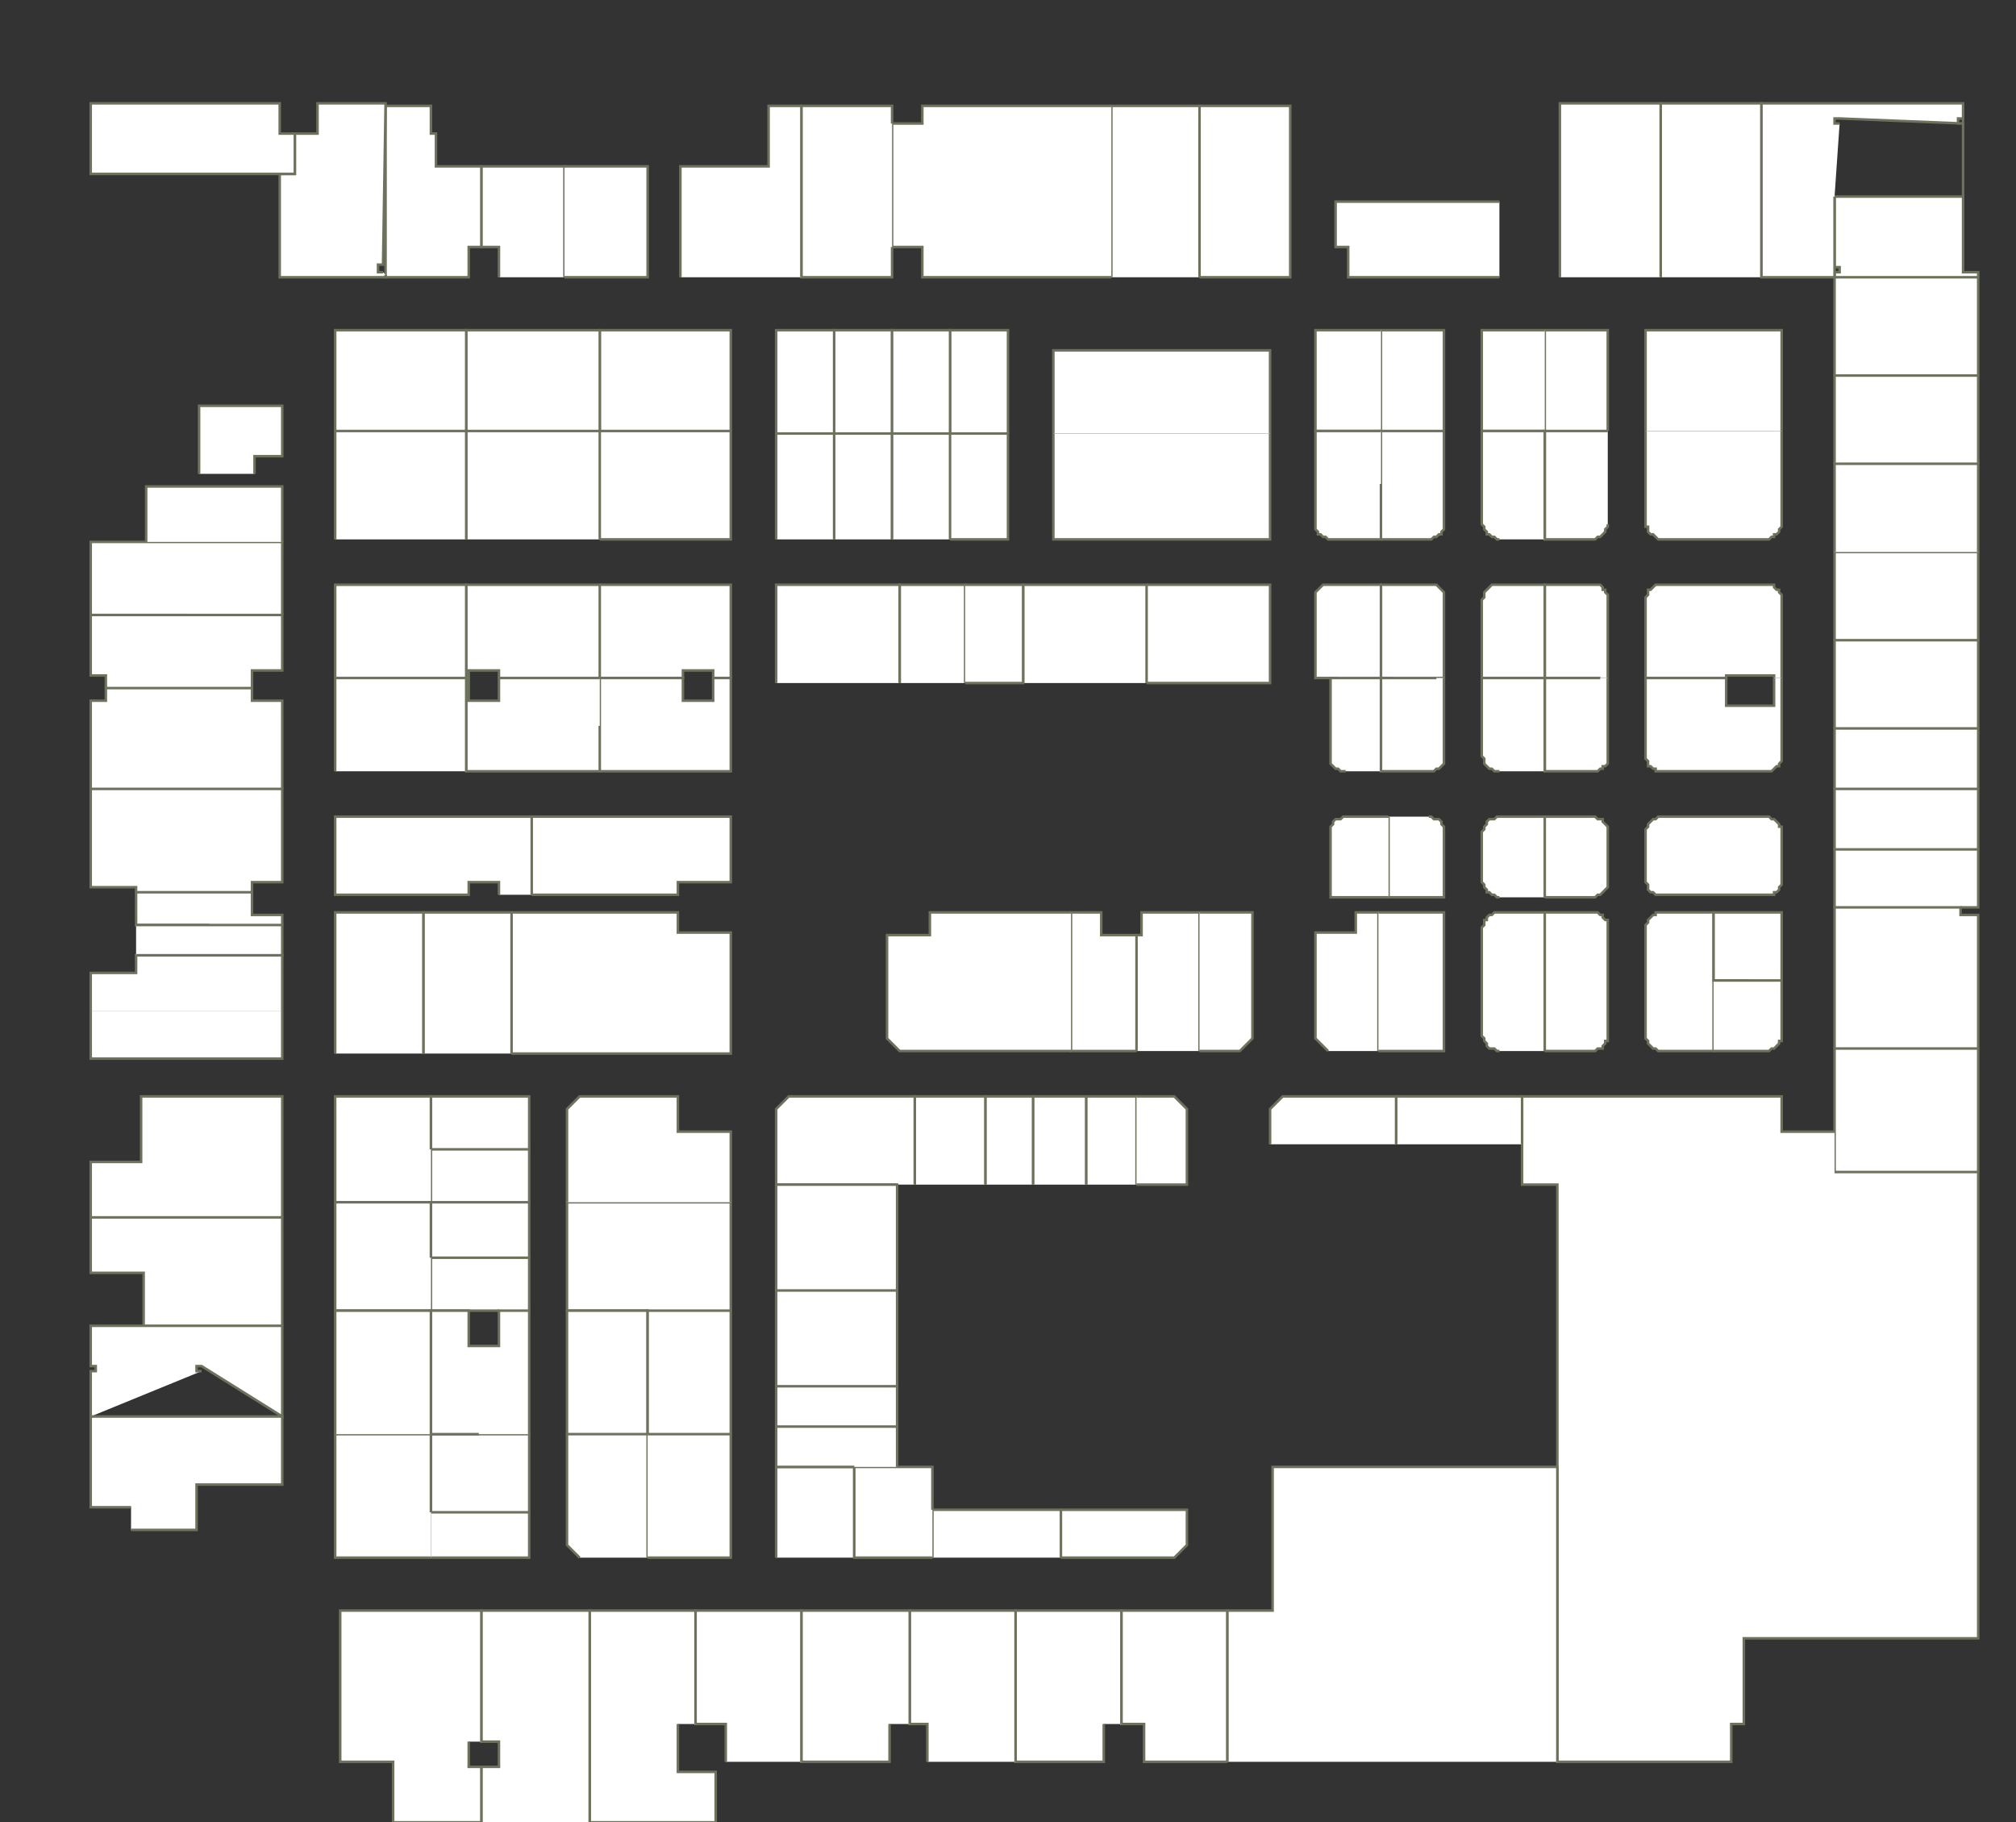 <?xml version="1.0" encoding="utf-8" ?>
<svg baseProfile="full" height="723" version="1.1" width="800" xmlns="http://www.w3.org/2000/svg" xmlns:ev="http://www.w3.org/2001/xml-events" xmlns:xlink="http://www.w3.org/1999/xlink"><rect width="100%" height="100%" fill="#333333" stroke="none"/><defs /><g id="3A01" stroke="red"><polyline fill="#FFFFFF" points="728,110 728,108 730,108 730,106 728,106 728,78 779,78 779,108 785,108 785,110" stroke="#6d725c" /></g><g id="3A01A" stroke="red"><polyline fill="#FFFFFF" points="728,149 728,110 785,110 785,149" stroke="#6d725c" /></g><g id="3A02" stroke="red"><polyline fill="#FFFFFF" points="653,171 653,131 707,131 707,171" stroke="#6d725c" /></g><g id="3A03A" stroke="red"><polyline fill="#FFFFFF" points="659,110 659,41 699,41 699,110" stroke="#6d725c" /></g><g id="3A03B" stroke="red"><polyline fill="#FFFFFF" points="728,78 728,106 728,106 728,108 728,108 728,110 699,110 699,41 779,41 779,42 779,52 779,78 779,47 777,47 777,49 779,49 730,47 728,47 728,49 730,49" stroke="#6d725c" /></g><g id="3A04A" stroke="red"><polyline fill="#FFFFFF" points="613,171 613,131 613,131 613,131 638,131 638,171" stroke="#6d725c" /></g><g id="3A04B" stroke="red"><polyline fill="#FFFFFF" points="613,171 588,171 588,131 613,131" stroke="#6d725c" /></g><g id="3A05A" stroke="red"><polyline fill="#FFFFFF" points="619,110 619,41 659,41 659,110" stroke="#6d725c" /></g><g id="3A05B" stroke="red"><polyline fill="#FFFFFF" points="595,110 535,110 535,98 530,98 530,80 595,80" stroke="#6d725c" /></g><g id="3A06A" stroke="red"><polyline fill="#FFFFFF" points="548,171 548,131 573,131 573,171 573,171" stroke="#6d725c" /></g><g id="3A06B" stroke="red"><polyline fill="#FFFFFF" points="548,171 522,171 522,171 522,131 548,131" stroke="#6d725c" /></g><g id="3A07A" stroke="red"><polyline fill="#FFFFFF" points="476,42 512,42 512,110 476,110" stroke="#6d725c" /></g><g id="3A07B" stroke="red"><polyline fill="#FFFFFF" points="441,110 441,42 476,42 476,110" stroke="#6d725c" /></g><g id="3A09" stroke="red"><polyline fill="#FFFFFF" points="441,110 403,110 366,110 366,98 354,98 354,49 366,49 366,42 441,42 441,42" stroke="#6d725c" /></g><g id="3A11A" stroke="red"><polyline fill="#FFFFFF" points="354,98 354,110 318,110 318,42 354,42 354,49" stroke="#6d725c" /></g><g id="3A11B" stroke="red"><polyline fill="#FFFFFF" points="270,110 270,66 305,66 305,42 318,42 318,110" stroke="#6d725c" /></g><g id="3A12" stroke="red"><polyline fill="#FFFFFF" points="238,171 238,131 290,131 290,171" stroke="#6d725c" /></g><g id="3A13A" stroke="red"><polyline fill="#FFFFFF" points="198,110 198,98 191,98 191,66 224,66 224,110" stroke="#6d725c" /></g><g id="3A13B" stroke="red"><polyline fill="#FFFFFF" points="224,66 257,66 257,110 224,110" stroke="#6d725c" /></g><g id="3A14" stroke="red"><polyline fill="#FFFFFF" points="185,171 185,131 238,131 238,171" stroke="#6d725c" /></g><g id="3A15" stroke="red"><polyline fill="#FFFFFF" points="191,66 191,98 186,98 186,110 153,110 153,109 153,42 171,42 171,53 173,53 173,66 191,66 191,66" stroke="#6d725c" /></g><g id="3A16" stroke="red"><polyline fill="#FFFFFF" points="133,171 133,131 185,131 185,171" stroke="#6d725c" /></g><g id="3A17" stroke="red"><polyline fill="#FFFFFF" points="79,188 79,161 112,161 112,181 101,181 101,188" stroke="#6d725c" /></g><g id="3A19" stroke="red"><polyline fill="#FFFFFF" points="153,109 153,110 111,110 111,69 117,69 117,53 117,53 126,53 126,41 153,41 153,42 152,105 150,105 150,108 152,108" stroke="#6d725c" /></g><g id="3A19A" stroke="red"><polyline fill="#FFFFFF" points="117,53 117,69 111,69 36,69 36,41 111,41 111,47 111,53 117,53" stroke="#6d725c" /></g><g id="3B01A" stroke="red"><polyline fill="#FFFFFF" points="728,184 728,149 785,149 785,184" stroke="#6d725c" /></g><g id="3B01B" stroke="red"><polyline fill="#FFFFFF" points="728,254 728,219 785,219 785,254" stroke="#6d725c" /></g><g id="3B01C" stroke="red"><polyline fill="#FFFFFF" points="728,219 728,184 785,184 785,219" stroke="#6d725c" /></g><g id="3B01D" stroke="red"><polyline fill="#FFFFFF" points="728,289 728,254 785,254 785,289" stroke="#6d725c" /></g><g id="3B02" stroke="red"><polyline fill="#FFFFFF" points="704,269 704,268 685,268 685,269 680,269 675,269 672,269 656,269 653,269 653,269 653,238 653,237 654,236 654,235 654,234 655,234 656,233 657,232 657,232 658,232 659,232 680,232 701,232 702,232 703,232 704,232 704,233 705,234 706,234 706,235 707,236 707,237 707,238 707,269 707,269" stroke="#6d725c" /></g><g id="3B03" stroke="red"><polyline fill="#FFFFFF" points="707,171 707,208 707,209 707,209 706,210 706,211 705,212 704,212 704,213 703,213 702,214 701,214 659,214 658,214 657,213 657,213 656,212 655,212 654,211 654,210 654,209 653,209 653,208 653,171 653,171" stroke="#6d725c" /></g><g id="3B04A" stroke="red"><polyline fill="#FFFFFF" points="635,269 635,269 618,269 618,269 613,269 613,232 632,232 633,232 634,232 635,232 636,233 636,234 637,234 637,235 638,236 638,237 638,238 638,269" stroke="#6d725c" /></g><g id="3B04B" stroke="red"><polyline fill="#FFFFFF" points="613,269 609,269 600,269 591,269 588,269 588,269 588,238 589,237 589,236 589,235 590,234 590,234 591,233 592,232 593,232 594,232 595,232 613,232 613,269" stroke="#6d725c" /></g><g id="3B05A" stroke="red"><polyline fill="#FFFFFF" points="638,208 638,209 638,209 637,210 637,211 636,212 636,212 635,213 634,213 633,214 632,214 613,214 613,171 638,171" stroke="#6d725c" /></g><g id="3B05B" stroke="red"><polyline fill="#FFFFFF" points="595,214 594,214 593,213 592,213 591,212 590,212 590,211 589,210 589,209 589,209 588,208 588,171 613,171 613,214" stroke="#6d725c" /></g><g id="3B06A" stroke="red"><polyline fill="#FFFFFF" points="553,269 548,269 548,269 548,269 548,232 567,232 568,232 569,232 570,232 571,233 572,234 572,234 573,235 573,236 573,237 573,238 573,269 573,269 570,269" stroke="#6d725c" /></g><g id="3B06B" stroke="red"><polyline fill="#FFFFFF" points="531,269 528,269 528,269 528,269 525,269 522,269 522,269 522,238 522,237 522,236 522,235 523,234 523,234 524,233 525,232 526,232 527,232 528,232 548,232 548,269" stroke="#6d725c" /></g><g id="3B07A" stroke="red"><polyline fill="#FFFFFF" points="548,192 548,171 573,171 573,208 573,209 573,209 573,210 572,211 572,212 571,212 570,213 569,213 568,214 567,214 548,214" stroke="#6d725c" /></g><g id="3B07B" stroke="red"><polyline fill="#FFFFFF" points="548,192 548,214 528,214 527,214 526,213 525,213 524,212 523,212 523,211 522,210 522,209 522,209 522,208 522,171 548,171" stroke="#6d725c" /></g><g id="3B08" stroke="red"><polyline fill="#FFFFFF" points="455,232 504,232 504,271 455,271" stroke="#6d725c" /></g><g id="3B08A" stroke="red"><polyline fill="#FFFFFF" points="406,271 406,232 455,232 455,271" stroke="#6d725c" /></g><g id="3B09A" stroke="red"><polyline fill="#FFFFFF" points="418,172 418,139 504,139 504,172" stroke="#6d725c" /></g><g id="3B09B" stroke="red"><polyline fill="#FFFFFF" points="504,172 504,214 477,214 418,214 418,172" stroke="#6d725c" /></g><g id="3B10A" stroke="red"><polyline fill="#FFFFFF" points="357,271 357,232 383,232 383,271" stroke="#6d725c" /></g><g id="3B10B" stroke="red"><polyline fill="#FFFFFF" points="308,271 308,232 357,232 357,271" stroke="#6d725c" /></g><g id="3B10C" stroke="red"><polyline fill="#FFFFFF" points="383,232 406,232 406,271 383,271" stroke="#6d725c" /></g><g id="3B11A" stroke="red"><polyline fill="#FFFFFF" points="331,172 331,131 354,131 354,172" stroke="#6d725c" /></g><g id="3B11B" stroke="red"><polyline fill="#FFFFFF" points="331,214 331,172 354,172 354,214" stroke="#6d725c" /></g><g id="3B11C" stroke="red"><polyline fill="#FFFFFF" points="377,172 377,131 400,131 400,172" stroke="#6d725c" /></g><g id="3B11D" stroke="red"><polyline fill="#FFFFFF" points="377,172 400,172 400,214 377,214" stroke="#6d725c" /></g><g id="3B12A" stroke="red"><polyline fill="#FFFFFF" points="238,232 264,232 290,232 290,269 283,269 283,266 271,266 271,269 238,269" stroke="#6d725c" /></g><g id="3B12B" stroke="red"><polyline fill="#FFFFFF" points="198,269 198,266 186,266 186,269 185,269 185,269 185,232 211,232 238,232 238,269" stroke="#6d725c" /></g><g id="3B12C" stroke="red"><polyline fill="#FFFFFF" points="354,172 354,131 377,131 377,172" stroke="#6d725c" /></g><g id="3B12D" stroke="red"><polyline fill="#FFFFFF" points="354,214 354,172 377,172 377,214" stroke="#6d725c" /></g><g id="3B13" stroke="red"><polyline fill="#FFFFFF" points="238,171 290,171 290,214 238,214" stroke="#6d725c" /></g><g id="3B13A" stroke="red"><polyline fill="#FFFFFF" points="308,172 308,131 331,131 331,172" stroke="#6d725c" /></g><g id="3B13B" stroke="red"><polyline fill="#FFFFFF" points="308,214 308,172 331,172 331,214" stroke="#6d725c" /></g><g id="3B14" stroke="red"><polyline fill="#FFFFFF" points="133,269 133,232 185,232 185,269" stroke="#6d725c" /></g><g id="3B15" stroke="red"><polyline fill="#FFFFFF" points="185,214 185,171 238,171 238,214" stroke="#6d725c" /></g><g id="3B16A" stroke="red"><polyline fill="#FFFFFF" points="74,244 36,244 36,215 112,215 112,244" stroke="#6d725c" /></g><g id="3B16B" stroke="red"><polyline fill="#FFFFFF" points="42,273 42,268 36,268 36,244 74,244 112,244 112,244 112,244 112,266 100,266 100,273" stroke="#6d725c" /></g><g id="3B17" stroke="red"><polyline fill="#FFFFFF" points="133,214 133,171 185,171 185,214" stroke="#6d725c" /></g><g id="3B18" stroke="red"><polyline fill="#FFFFFF" points="58,215 58,193 112,193 112,215" stroke="#6d725c" /></g><g id="3C01A" stroke="red"><polyline fill="#FFFFFF" points="728,313 728,289 785,289 785,313" stroke="#6d725c" /></g><g id="3C01B" stroke="red"><polyline fill="#FFFFFF" points="728,337 728,313 785,313 785,337" stroke="#6d725c" /></g><g id="3C01C" stroke="red"><polyline fill="#FFFFFF" points="728,360 728,337 785,337 785,360 778,360" stroke="#6d725c" /></g><g id="3C02A" stroke="red"><polyline fill="#FFFFFF" points="680,324 701,324 702,324 703,325 704,325 704,325 705,326 706,327 706,328 707,328 707,329 707,330 707,349 707,350 707,351 706,352 706,353 705,354 704,354 704,355 703,355 702,355 701,355 680,355" stroke="#6d725c" /></g><g id="3C02B" stroke="red"><polyline fill="#FFFFFF" points="680,355 659,355 658,355 657,355 657,355 656,354 655,354 654,353 654,352 654,351 653,350 653,349 653,330 653,329 654,328 654,328 654,327 655,326 656,325 657,325 657,325 658,324 659,324 680,324" stroke="#6d725c" /></g><g id="3C03" stroke="red"><polyline fill="#FFFFFF" points="707,269 707,300 707,301 707,302 706,303 706,304 705,304 704,305 704,305 703,306 702,306 701,306 680,306 659,306 658,306 657,306 657,305 656,305 655,304 654,304 654,303 654,302 653,301 653,300 653,269 653,269 656,269 672,269 675,269 680,269 685,269 685,280 704,280 704,269" stroke="#6d725c" /></g><g id="3C04A" stroke="red"><polyline fill="#FFFFFF" points="613,324 632,324 633,324 634,325 635,325 636,325 636,326 637,327 638,328 638,328 638,329 638,330 638,350 638,351 638,351 638,352 637,353 636,354 636,354 635,355 634,355 633,356 632,356 613,356" stroke="#6d725c" /></g><g id="3C04B" stroke="red"><polyline fill="#FFFFFF" points="595,356 594,356 593,355 592,355 591,354 590,354 590,353 589,352 589,351 589,351 588,350 588,330 589,329 589,328 589,328 590,327 590,326 591,325 592,325 593,325 594,324 595,324 613,324 613,356" stroke="#6d725c" /></g><g id="3C05A" stroke="red"><polyline fill="#FFFFFF" points="638,269 638,300 638,301 638,302 638,303 637,304 636,304 636,305 635,305 634,306 633,306 632,306 613,306 613,269 618,269 618,269 635,269 635,269" stroke="#6d725c" /></g><g id="3C05B" stroke="red"><polyline fill="#FFFFFF" points="595,306 594,306 593,306 592,305 591,305 590,304 590,304 589,303 589,302 589,301 588,300 588,269 588,269 591,269 600,269 609,269 613,269 613,269 613,306" stroke="#6d725c" /></g><g id="3C06A" stroke="red"><polyline fill="#FFFFFF" points="567,324 568,324 569,325 570,325 571,325 572,326 572,327 573,328 573,328 573,329 573,330 573,356 551,356 551,324" stroke="#6d725c" /></g><g id="3C06B" stroke="red"><polyline fill="#FFFFFF" points="551,356 528,356 528,330 528,329 528,328 528,328 529,327 529,326 530,325 531,325 532,325 533,324 534,324 551,324" stroke="#6d725c" /></g><g id="3C07A" stroke="red"><polyline fill="#FFFFFF" points="573,269 573,269 573,300 573,301 573,302 573,303 572,304 572,304 571,305 570,305 569,306 568,306 567,306 548,306 548,269 553,269 570,269" stroke="#6d725c" /></g><g id="3C07B" stroke="red"><polyline fill="#FFFFFF" points="534,306 533,306 532,306 531,305 530,305 529,304 529,304 528,303 528,302 528,301 528,300 528,269 542,269 548,269 548,306" stroke="#6d725c" /></g><g id="3C08" stroke="red"><polyline fill="#FFFFFF" points="211,324 251,324 290,324 290,350 269,350 269,355 211,355" stroke="#6d725c" /></g><g id="3C09A" stroke="red"><polyline fill="#FFFFFF" points="238,288 238,269 271,269 271,278 283,278 283,269 290,269 290,306 238,306 238,306" stroke="#6d725c" /></g><g id="3C09B" stroke="red"><polyline fill="#FFFFFF" points="238,288 238,306 211,306 185,306 185,269 186,269 186,278 198,278 198,269 238,269" stroke="#6d725c" /></g><g id="3C10" stroke="red"><polyline fill="#FFFFFF" points="198,355 198,350 186,350 186,355 133,355 133,324 211,324 211,355" stroke="#6d725c" /></g><g id="3C11" stroke="red"><polyline fill="#FFFFFF" points="133,306 133,269 185,269 185,306" stroke="#6d725c" /></g><g id="3C12A" stroke="red"><polyline fill="#FFFFFF" points="36,313 36,278 42,278 42,273 100,273 100,278 112,278 112,278 112,313" stroke="#6d725c" /></g><g id="3C12B" stroke="red"><polyline fill="#FFFFFF" points="54,354 54,352 36,352 36,313 112,313 112,313 112,350 100,350 100,354" stroke="#6d725c" /></g><g id="3D01A" stroke="red"><polyline fill="#FFFFFF" points="728,416 728,416 728,360 778,360 778,363 785,363 785,416" stroke="#6d725c" /></g><g id="3D01B" stroke="red"><polyline fill="#FFFFFF" points="728,465 728,449 728,416 785,416 785,465" stroke="#6d725c" /></g><g id="3D05" stroke="red"><polyline fill="#FFFFFF" points="680,389 680,389 680,417 659,417 658,417 657,416 657,416 656,416 655,415 654,414 654,413 654,413 653,412 653,411 653,389 653,368 653,367 654,366 654,365 654,365 655,364 656,363 657,363 657,362 658,362 659,362 680,362 680,389" stroke="#6d725c" /></g><g id="3D05A" stroke="red"><polyline fill="#FFFFFF" points="694,389 680,389 680,362 680,362 707,362 707,389" stroke="#6d725c" /></g><g id="3D05B" stroke="red"><polyline fill="#FFFFFF" points="680,389 694,389 707,389 707,389 707,389 707,411 707,412 707,413 706,413 706,414 705,415 704,416 704,416 703,416 702,417 701,417 680,417 680,417" stroke="#6d725c" /></g><g id="3D08" stroke="red"><polyline fill="#FFFFFF" points="728,465 728,465 785,465 785,650 692,650 692,684 687,684 687,699 618,699 618,582 618,470 604,470 604,454 604,435 604,435 707,435 707,449 728,449" stroke="#6d725c" /></g><g id="3D09A" stroke="red"><polyline fill="#FFFFFF" points="613,362 632,362 633,362 634,362 635,363 636,363 636,364 637,365 638,365 638,366 638,367 638,368 638,389 638,411 638,412 638,413 637,413 637,414 636,415 636,416 635,416 634,416 633,417 632,417 613,417" stroke="#6d725c" /></g><g id="3D09B" stroke="red"><polyline fill="#FFFFFF" points="595,417 594,417 593,416 592,416 591,416 590,415 590,414 589,413 589,413 589,412 588,411 588,389 588,368 589,367 589,366 589,365 590,365 590,364 591,363 592,363 593,362 594,362 595,362 613,362 613,417" stroke="#6d725c" /></g><g id="3D10" stroke="red"><polyline fill="#FFFFFF" points="554,454 554,454 554,435 604,435 604,454" stroke="#6d725c" /></g><g id="3D11" stroke="red"><polyline fill="#FFFFFF" points="527,417 522,412 522,370 538,370 538,362 547,362 547,417" stroke="#6d725c" /></g><g id="3D11A" stroke="red"><polyline fill="#FFFFFF" points="547,362 573,362 573,417 547,417" stroke="#6d725c" /></g><g id="3D12" stroke="red"><polyline fill="#FFFFFF" points="504,454 504,440 509,435 554,435 554,454" stroke="#6d725c" /></g><g id="3D13" stroke="red"><polyline fill="#FFFFFF" points="451,417 425,417 425,362 437,362 437,371 451,371" stroke="#6d725c" /></g><g id="3D13A" stroke="red"><polyline fill="#FFFFFF" points="451,417 451,371 453,371 453,362 476,362 476,417" stroke="#6d725c" /></g><g id="3D13B" stroke="red"><polyline fill="#FFFFFF" points="476,362 497,362 497,412 492,417 476,417" stroke="#6d725c" /></g><g id="3D14A" stroke="red"><polyline fill="#FFFFFF" points="391,470 391,435 410,435 410,470" stroke="#6d725c" /></g><g id="3D14B" stroke="red"><polyline fill="#FFFFFF" points="431,470 431,435 451,435 451,470" stroke="#6d725c" /></g><g id="3D14C" stroke="red"><polyline fill="#FFFFFF" points="410,470 410,435 431,435 431,470" stroke="#6d725c" /></g><g id="3D14D" stroke="red"><polyline fill="#FFFFFF" points="451,435 466,435 471,440 471,470 451,470" stroke="#6d725c" /></g><g id="3D15" stroke="red"><polyline fill="#FFFFFF" points="425,417 357,417 352,412 352,371 369,371 369,362 425,362" stroke="#6d725c" /></g><g id="3D16" stroke="red"><polyline fill="#FFFFFF" points="363,470 363,435 391,435 391,470" stroke="#6d725c" /></g><g id="3D18" stroke="red"><polyline fill="#FFFFFF" points="356,470 308,470 308,440 313,435 363,435 363,470" stroke="#6d725c" /></g><g id="3D20" stroke="red"><polyline fill="#FFFFFF" points="308,512 308,470 356,470 356,512" stroke="#6d725c" /></g><g id="3D22" stroke="red"><polyline fill="#FFFFFF" points="257,520 225,520 225,477 290,477 290,520" stroke="#6d725c" /></g><g id="3D23" stroke="red"><polyline fill="#FFFFFF" points="203,362 269,362 269,370 290,370 290,418 203,418" stroke="#6d725c" /></g><g id="3D24" stroke="red"><polyline fill="#FFFFFF" points="225,477 225,440 230,435 249,435 269,435 269,449 290,449 290,477" stroke="#6d725c" /></g><g id="3D26" stroke="red"><polyline fill="#FFFFFF" points="171,456 171,435 210,435 210,456" stroke="#6d725c" /></g><g id="3D26A" stroke="red"><polyline fill="#FFFFFF" points="171,477 171,456 210,456 210,477" stroke="#6d725c" /></g><g id="3D27A" stroke="red"><polyline fill="#FFFFFF" points="168,418 168,362 203,362 203,418" stroke="#6d725c" /></g><g id="3D27B" stroke="red"><polyline fill="#FFFFFF" points="133,418 133,362 168,362 168,418" stroke="#6d725c" /></g><g id="3D28A" stroke="red"><polyline fill="#FFFFFF" points="171,499 171,477 210,477 210,499" stroke="#6d725c" /></g><g id="3D28B" stroke="red"><polyline fill="#FFFFFF" points="198,520 186,520 171,520 171,499 210,499 210,520" stroke="#6d725c" /></g><g id="3D30" stroke="red"><polyline fill="#FFFFFF" points="171,477 133,477 133,435 171,435 171,456" stroke="#6d725c" /></g><g id="3D32" stroke="red"><polyline fill="#FFFFFF" points="171,520 133,520 133,477 171,477 171,499" stroke="#6d725c" /></g><g id="3D33" stroke="red"><polyline fill="#FFFFFF" points="83,367 54,367 54,354 100,354 100,363 112,363 112,367" stroke="#6d725c" /></g><g id="3D33A" stroke="red"><polyline fill="#FFFFFF" points="36,401 36,386 54,386 54,379 54,379 112,379 112,401 112,401" stroke="#6d725c" /></g><g id="3D33B" stroke="red"><polyline fill="#FFFFFF" points="112,401 112,420 36,420 36,401" stroke="#6d725c" /></g><g id="3D33C" stroke="red"><polyline fill="#FFFFFF" points="54,367 83,367 112,367 112,367 112,367 112,379 54,379" stroke="#6d725c" /></g><g id="3D34" stroke="red"><polyline fill="#FFFFFF" points="36,483 36,461 56,461 56,435 100,435 112,435 112,447 112,483 112,483" stroke="#6d725c" /></g><g id="3D36" stroke="red"><polyline fill="#FFFFFF" points="57,526 57,505 36,505 36,483 112,483 112,526" stroke="#6d725c" /></g><g id="3F08" stroke="red"><polyline fill="#FFFFFF" points="487,699 487,639 487,639 505,639 505,582 618,582 618,699" stroke="#6d725c" /></g><g id="3F13" stroke="red"><polyline fill="#FFFFFF" points="421,599 446,599 471,599 471,613 466,618 421,618" stroke="#6d725c" /></g><g id="3F14" stroke="red"><polyline fill="#FFFFFF" points="487,699 454,699 454,684 445,684 445,639 487,639 487,699" stroke="#6d725c" /></g><g id="3F15" stroke="red"><polyline fill="#FFFFFF" points="370,618 370,599 421,599 421,618" stroke="#6d725c" /></g><g id="3F16" stroke="red"><polyline fill="#FFFFFF" points="438,684 438,699 403,699 403,639 445,639 445,684" stroke="#6d725c" /></g><g id="3F17A" stroke="red"><polyline fill="#FFFFFF" points="308,618 308,582 339,582 339,618" stroke="#6d725c" /></g><g id="3F17B" stroke="red"><polyline fill="#FFFFFF" points="370,618 339,618 339,582 356,582 370,582 370,599" stroke="#6d725c" /></g><g id="3F18" stroke="red"><polyline fill="#FFFFFF" points="368,699 368,684 361,684 361,639 403,639 403,699" stroke="#6d725c" /></g><g id="3F19A" stroke="red"><polyline fill="#FFFFFF" points="308,550 308,512 356,512 356,550" stroke="#6d725c" /></g><g id="3F19B" stroke="red"><polyline fill="#FFFFFF" points="308,566 308,550 356,550 356,566" stroke="#6d725c" /></g><g id="3F19C" stroke="red"><polyline fill="#FFFFFF" points="339,582 308,582 308,566 356,566 356,582" stroke="#6d725c" /></g><g id="3F20" stroke="red"><polyline fill="#FFFFFF" points="353,684 353,699 318,699 318,639 361,639 361,684" stroke="#6d725c" /></g><g id="3F21A" stroke="red"><polyline fill="#FFFFFF" points="225,569 225,520 257,520 257,569" stroke="#6d725c" /></g><g id="3F21B" stroke="red"><polyline fill="#FFFFFF" points="257,569 257,520 290,520 290,569 290,569" stroke="#6d725c" /></g><g id="3F22" stroke="red"><polyline fill="#FFFFFF" points="288,699 288,684 276,684 276,639 318,639 318,699" stroke="#6d725c" /></g><g id="3F23A" stroke="red"><polyline fill="#FFFFFF" points="230,618 225,613 225,569 257,569 257,618" stroke="#6d725c" /></g><g id="3F23B" stroke="red"><polyline fill="#FFFFFF" points="257,569 290,569 290,618 257,618" stroke="#6d725c" /></g><g id="3F24" stroke="red"><polyline fill="#FFFFFF" points="269,684 269,703 284,703 284,723 234,723 234,639 276,639 276,684" stroke="#6d725c" /></g><g id="3F25" stroke="red"><polyline fill="#FFFFFF" points="171,600 171,569 190,569 210,569 210,600" stroke="#6d725c" /></g><g id="3F25A" stroke="red"><polyline fill="#FFFFFF" points="171,600 210,600 210,618 171,618" stroke="#6d725c" /></g><g id="3F26" stroke="red"><polyline fill="#FFFFFF" points="191,723 191,701 198,701 198,691 191,691 191,639 234,639 234,723" stroke="#6d725c" /></g><g id="3F27" stroke="red"><polyline fill="#FFFFFF" points="190,569 171,569 171,520 186,520 186,534 198,534 198,520 210,520 210,569" stroke="#6d725c" /></g><g id="3F28" stroke="red"><polyline fill="#FFFFFF" points="186,691 186,701 191,701 191,723 156,723 156,699 135,699 135,639 191,639 191,691" stroke="#6d725c" /></g><g id="3F29" stroke="red"><polyline fill="#FFFFFF" points="171,618 133,618 133,569 171,569 171,600" stroke="#6d725c" /></g><g id="3F31" stroke="red"><polyline fill="#FFFFFF" points="133,569 133,520 171,520 171,569" stroke="#6d725c" /></g><g id="3F33A" stroke="red"><polyline fill="#FFFFFF" points="36,562 36,544 38,544 38,542 36,542 36,526 57,526 57,526 112,526 112,562 80,542 78,542 78,544 80,544" stroke="#6d725c" /></g><g id="3F33B" stroke="red"><polyline fill="#FFFFFF" points="52,598 36,598 36,562 112,562 112,589 78,589 78,607 52,607" stroke="#6d725c" /></g></svg>